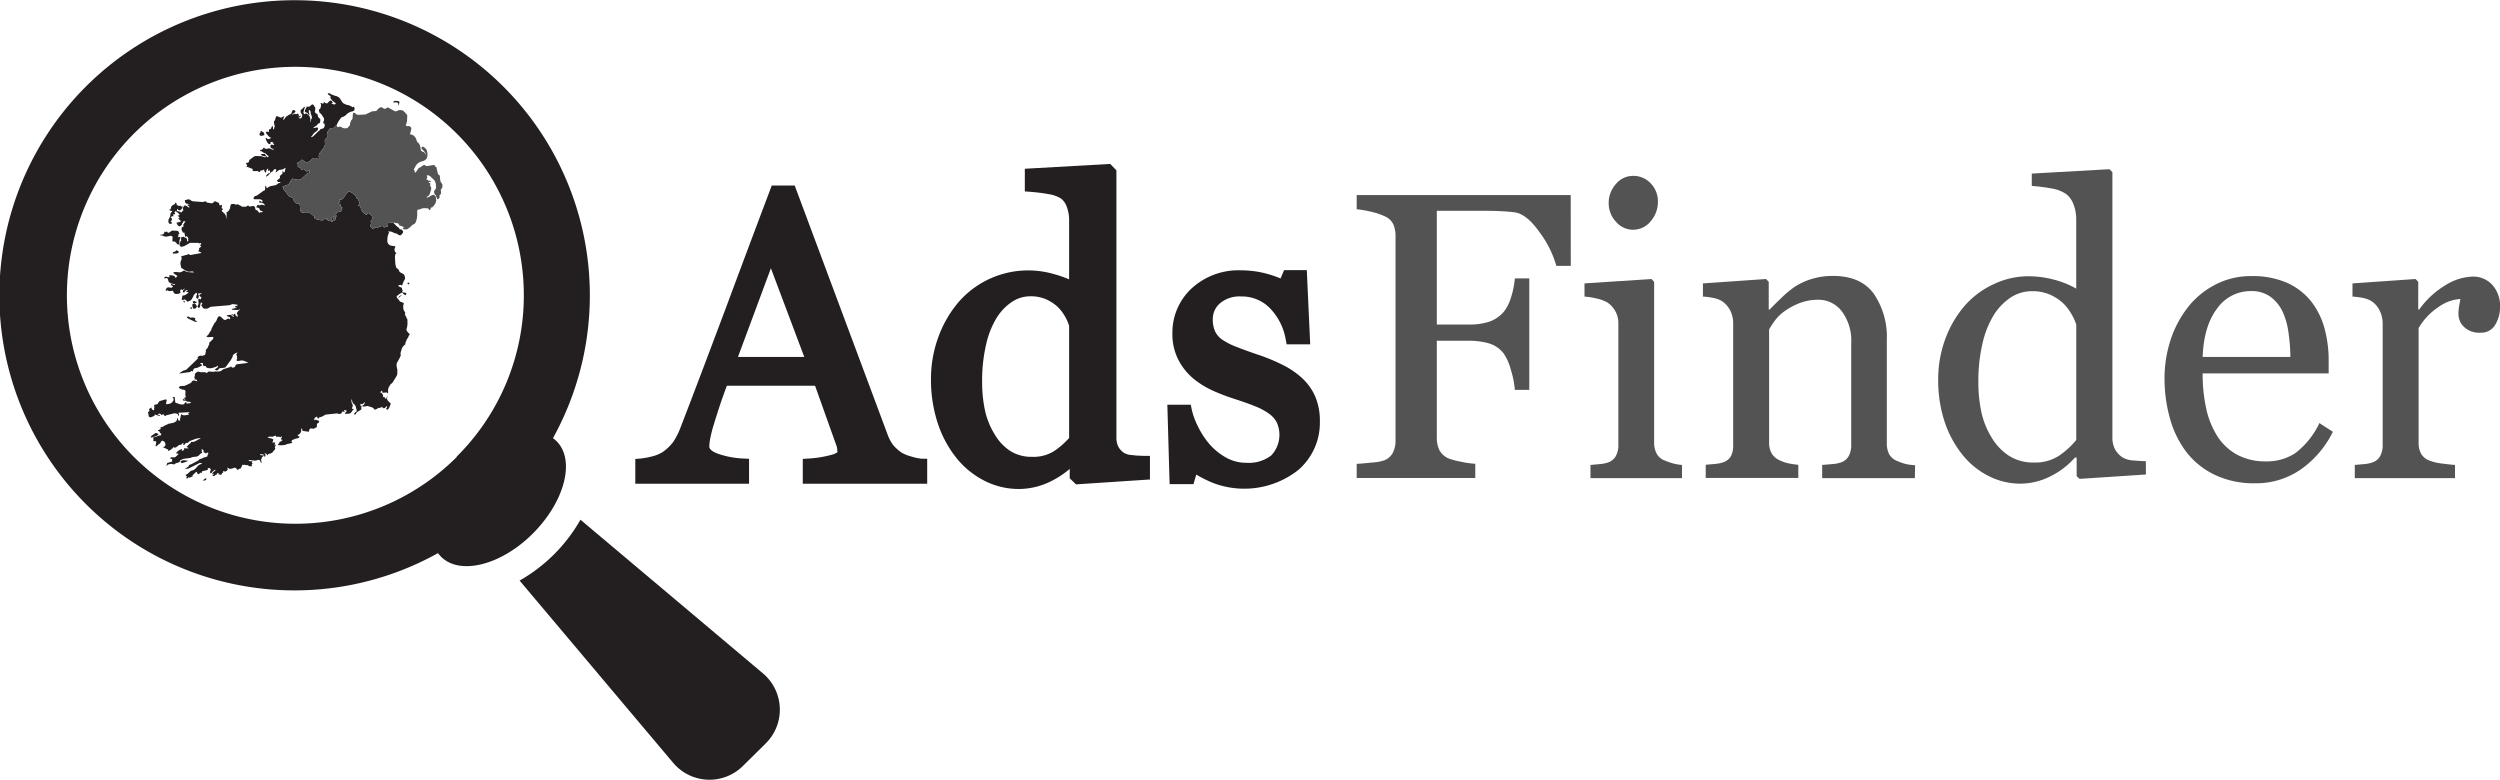 <svg id="Layer_1" data-name="Layer 1" xmlns="http://www.w3.org/2000/svg" viewBox="0 0 455.54 142.08"><defs><style>.cls-1{fill:#231f20;}.cls-2{fill:#545353;}</style></defs><title>AdsFinder_logos_all</title><polygon class="cls-1" points="30.02 43.09 30.31 43.13 31.11 42.96 31.33 43.02 31.45 43.18 31.46 43.35 31.44 43.48 31.43 43.55 31.42 43.64 31.41 43.82 31.45 44 31.57 44.02 31.71 44 31.85 44.01 32.09 44.22 32.29 44.48 32.49 44.59 32.72 44.38 32.68 44.13 32.71 43.82 32.78 43.53 32.86 43.39 32.86 43.27 32.78 43.17 32.78 43.17 32.73 43.17 32.67 43.16 32.6 43.19 32.55 43.2 32.43 43.27 32.43 43.13 32.49 43.04 32.52 42.94 32.52 42.92 32.52 42.92 32.53 42.78 32.5 42.63 32.72 42.63 32.5 42.15 32.3 42.05 31.37 42.02 31.37 42.02 31.15 42.14 30.88 42.35 30.61 42.43 30.38 42.15 30.38 42.15 30.38 42.15 30.29 42.25 30.2 42.28 30.11 42.25 30.02 42.15 30.02 42.15 30.02 42.15 29.9 42.51 29.72 42.69 29.49 42.76 29.21 42.77 29.21 42.89 29.21 42.89 29.49 42.9 30.02 43.09"/><polygon class="cls-1" points="28.6 79.38 28.8 79.26 28.87 79.12 28.83 79.01 28.71 79 28.66 79.01 28.65 79.01 28.57 78.93 28.49 78.91 28.29 78.9 28.2 79 27.65 79.37 27.6 79.43 27.47 79.61 27.5 79.74 27.72 79.71 27.82 79.61 28.19 79.57 28.6 79.38"/><polygon class="cls-1" points="34.04 84.1 34.09 84.07 34.17 83.95 34.17 83.95 34.17 83.95 34.09 83.89 33.98 83.92 33.91 83.92 33.54 83.85 33.3 83.88 33.09 83.95 33.08 83.96 32.94 84.08 32.91 84.25 33.07 84.33 33.18 84.39 34.02 84.11 34.04 84.1"/><polygon class="cls-1" points="33.52 55 33.59 55.03 33.61 55.17 33.68 55.2 33.68 55.2 33.68 55.03 33.65 54.91 33.6 54.88 33.57 54.79 33.52 54.77 33.5 54.81 33.44 54.81 33.39 54.87 33.4 54.94 33.45 54.96 33.52 55"/><polygon class="cls-1" points="35.03 55.68 35.09 55.81 35.12 56.07 35.31 56.28 35.68 56.17 35.89 55.84 35.63 55.41 35.54 55.31 35.4 55.28 35.25 55.32 35.12 55.41 35.02 55.58 35.03 55.68"/><polygon class="cls-1" points="74.48 51.82 74.54 51.76 74.55 51.67 74.61 51.61 74.55 51.51 74.3 51.52 74.24 51.64 74.34 51.77 74.48 51.82"/><polygon class="cls-1" points="37.44 87.17 37.15 87.36 37.05 87.51 37.05 87.51 37.06 87.55 37.12 87.65 37.12 87.65 37.12 87.65 37.19 87.63 37.26 87.5 37.3 87.52 37.38 87.53 37.38 87.53 37.51 87.46 37.61 87.33 37.6 87.18 37.44 87.17"/><polygon class="cls-1" points="73.03 53.83 73.03 53.83 73.03 53.83 72.85 53.94 72.8 53.96 72.69 54.08 72.62 54.22 72.7 54.29 72.7 54.29 72.7 54.29 72.73 54.24 72.78 54.15 72.92 54.02 72.92 54.02 73.03 53.95 73.13 53.84 73.26 53.8 73.17 53.77 73.03 53.83"/><polygon class="cls-1" points="31.52 46.21 32.27 46.18 32.46 46.09 32.57 45.96 32.59 45.89 32.53 45.83 32.39 45.74 32.28 45.63 32.19 45.59 32.19 45.59 32.19 45.59 31.99 45.78 31.5 45.98 31.48 46.04 31.48 46.04 31.49 46.1 31.48 46.16 31.52 46.21"/><polygon class="cls-1" points="72.09 18.64 72.36 18.67 72.61 18.88 72.56 18.96 72.55 19.03 72.55 19.12 72.53 19.27 72.61 19.15 72.71 18.94 72.78 18.71 72.75 18.51 72.64 18.45 72.09 18.37 71.95 18.39 71.82 18.44 71.7 18.52 71.59 18.63 71.83 18.67 72.09 18.64"/><polygon class="cls-1" points="74.64 60.9 74.19 60.39 74.06 60.12 74.1 59.84 74.17 59.61 74.19 59.57 74.19 59.55 74.24 59.15 74.26 58.72 74.21 58.43 74.25 58.4 74.26 58.4 74.26 58.4 74.26 58.39 74.28 58.33 73.92 57.56 73.77 57.35 73.85 57.03 73.78 56.83 73.66 56.68 73.55 56.49 73.49 56.23 73.47 55.98 73.48 55.59 73.49 55.57 73.52 55.52 73.57 55.37 73.57 55.23 73.44 55.17 73.36 55.15 73.25 55.05 72.95 54.98 72.81 54.86 72.61 54.55 72.52 54.47 72.36 54.29 72.28 54.14 72.31 53.94 72.94 53.46 73.01 53.44 73.2 53.34 73.3 53.33 73.34 53.36 73.47 53.54 73.52 53.58 73.67 53.66 73.81 53.78 73.81 53.78 73.94 53.78 74.04 53.51 74.06 53.46 74.06 53.46 73.87 53.33 73.43 53.3 73.26 53.22 73.3 53.16 73.36 53.03 73.4 52.97 73.3 52.84 73.27 52.63 73.22 52.44 72.53 52.11 72.7 51.97 72.92 51.9 73.11 51.93 73.19 52.11 73.28 51.97 73.4 51.65 73.48 51.5 73.51 51.36 73.56 51.24 73.74 50.95 73.81 50.7 73.78 50.44 73.7 50.2 73.62 50.03 73.41 49.88 73.09 49.72 72.8 49.52 72.65 49.17 72.61 49.09 72.61 49.09 72.34 48.9 72.23 48.8 72.16 48.61 72.09 48.36 72.04 48.09 71.96 46.84 72.02 46.35 72.23 46.11 72 45.92 71.89 45.64 71.9 45.32 71.92 45.28 72.02 45 72.02 44.87 71.23 44.76 70.87 44.58 70.64 44.26 70.57 43.94 70.58 43.61 70.58 43.59 70.64 43.08 70.71 42.78 70.84 42.54 70.9 42.37 70.9 42.37 70.9 42.37 70.78 42.28 70.78 42.15 71.34 42.22 72.08 42.55 72.08 42.55 72.08 42.55 72.23 42.52 72.38 42.64 72.63 42.8 72.89 42.9 72.89 42.9 73.08 42.83 73.42 42.41 73.46 42.19 73.26 41.89 73.18 41.84 73.09 41.8 72.86 41.78 72.8 41.72 72.64 41.47 72.57 41.41 72.4 41.32 71.73 40.67 71.57 40.53 71.41 40.55 71.26 40.63 71.12 40.66 70.99 40.57 70.91 40.45 70.82 40.43 70.68 40.67 70.67 40.79 70.69 40.92 70.69 41.08 70.65 41.23 70.58 41.29 70.33 41.33 70.06 41.43 69.98 41.43 69.91 41.38 69.85 41.3 69.81 41.23 69.8 41.19 69.5 41.21 68.6 41.55 68.51 41.54 68.35 41.47 68.27 41.49 68.21 41.55 68.1 41.72 68.04 41.76 67.89 41.68 67.6 41.33 67.44 41.19 67.61 40.77 67.62 40.57 67.51 40.36 67.75 40.05 67.85 39.71 67.78 39.39 67.54 39.1 67.32 38.91 67.21 38.85 67.08 38.83 66.97 38.9 66.89 39.02 66.8 39.11 66.67 39.1 66.44 38.95 66.22 38.76 66.01 38.51 65.83 38.23 65.77 38.04 65.73 37.87 65.68 37.71 65.59 37.6 65.21 37.41 65.4 37.31 65.48 37.12 65.46 36.86 65.24 36.23 65.17 36.16 65.04 36.15 64.96 36.1 64.86 35.79 64.79 35.67 64.13 35.12 63.77 34.93 63.43 34.96 63.12 35.27 62.61 36.09 62.26 36.35 62.17 36.36 61.98 36.32 61.91 36.36 61.89 36.45 61.92 36.56 61.96 36.65 61.99 36.68 61.99 36.69 61.91 36.86 61.9 36.86 61.84 36.93 61.76 36.91 61.71 36.92 61.73 37.12 62.09 37.29 62.03 37.54 62.41 37.87 62.26 38.07 62.33 38.37 62.1 38.52 61.52 38.67 61.39 38.77 61.31 38.86 61.24 38.98 61.18 39.16 61.23 39.23 61.33 39.31 61.34 39.41 61.13 39.52 61.18 39.7 61.15 39.88 61.08 40.04 60.98 40.15 60.83 40.23 60.79 40.15 60.8 39.99 60.8 39.78 60.82 39.62 60.85 39.49 60.81 39.44 60.49 39.63 60.41 39.73 60.41 39.85 60.66 40.36 60.48 40.38 59.96 40.2 59.8 40.24 59.76 40.23 59.74 40.15 59.66 39.99 59.57 39.97 59.46 39.98 59.43 39.95 59.55 39.8 59.28 39.78 58.84 40.12 58.61 40.17 57.48 39.9 57.35 39.81 57.32 39.66 57.3 39.5 57.23 39.38 56.46 38.81 56.27 38.77 55.64 38.81 55.05 38.73 54.84 38.6 54.7 38.33 54.66 37.52 54.59 37.23 54.44 37.11 54.02 37.05 53.84 36.98 53.66 36.77 53.52 36.51 53.29 35.94 52.98 35.94 52.72 35.8 52.47 35.53 52.01 34.89 51.76 34.61 51.66 34.46 51.63 34.31 51.6 34.17 51.47 34.05 51.72 33.91 52.28 33.74 52.55 33.59 52.67 33.47 52.72 33.39 52.85 33.12 53.07 32.8 53.29 32.55 54.1 32.74 54.52 32.76 54.92 32.6 55.98 31.59 56.42 31.44 56.4 31.07 56.28 31.04 56.12 31.17 55.94 31.25 55.77 31.19 55.43 30.88 55.28 30.79 55.21 30.82 55.04 30.95 54.95 30.94 54.87 30.85 54.76 30.62 54.67 30.56 54.49 30.51 54.31 30.39 54.22 30.2 54.3 29.93 54.24 29.89 54.06 29.74 54.59 29.48 54.96 29.11 55.1 29.12 55.41 29.38 55.76 29.57 56.12 29.54 56.48 29.34 56.85 28.97 57.04 28.86 57.41 28.96 57.73 28.86 57.93 28.97 58.04 28.98 58.18 28.92 58.18 28.88 58.12 28.81 58.09 28.68 58.11 28.22 58.18 27.97 58.95 27 59.12 26.68 59.23 26.28 59.23 26.09 59.18 25.62 59.22 25.4 59.31 25.29 59.52 25.2 59.61 25.05 59.62 24.9 59.56 24.43 59.6 24.3 59.66 24.27 59.69 24.25 59.65 24.08 59.95 23.61 60.05 23.49 60.18 23.39 60.86 23.29 60.95 23.19 61.03 23.06 61.12 22.94 61.25 22.89 61.33 22.87 61.36 22.79 61.49 22.45 61.66 22.14 62.12 21.49 62.27 21.36 62.55 21.27 62.9 21.08 63.27 20.72 63.6 20.5 63.96 20.35 64.26 20.29 64.57 20.1 64.61 19.71 64.46 19.43 64.22 19.54 64 19.37 63.52 19.16 63.12 19.09 62.59 18.84 62.43 18.7 61.88 17.86 61.74 17.74 61.33 17.51 61.16 17.49 60.42 17.22 60.07 17.01 59.87 16.97 59.87 16.97 59.7 17.08 59.8 17.2 59.92 17.32 60.21 17.49 60.23 17.92 60.55 18.33 61.23 18.88 61.02 19.03 60.78 19.02 60.55 18.91 60.35 18.76 60.39 18.77 60.42 18.77 60.49 18.77 60.64 18.76 60.64 18.76 60.64 18.76 60.48 18.42 60.27 18.32 60.27 18.32 60.27 18.32 60.05 18.38 59.65 18.83 59.41 18.83 59.18 18.69 58.97 18.51 58.97 18.51 58.98 18.54 58.99 18.61 58.99 18.61 59 18.66 59.01 18.7 59.04 18.76 58.87 18.88 58.72 18.86 58.56 18.78 58.39 18.76 58.39 18.76 58.39 18.76 58.5 19.06 58.47 19.43 58.4 19.64 58.36 19.76 58.23 19.88 58.12 19.97 58.12 20.16 58.16 20.35 58.2 20.48 58.28 20.58 58.54 20.8 58.96 21.46 59.04 21.49 59.04 21.94 58.93 22.2 58.88 22.37 58.93 22.45 59.13 22.55 59.18 22.81 59.11 23.11 58.97 23.34 58.79 23.43 58.55 23.49 58.33 23.59 58.24 23.79 58.13 23.81 58.13 23.81 58.13 23.81 57.12 24.8 56.93 24.93 56.71 25 56.71 24.87 56.77 24.82 56.86 24.74 57.22 24.24 57.74 23.86 57.87 23.72 57.99 23.33 57.78 23.22 57.14 23.34 57.14 23.22 57.73 22.84 57.92 22.6 58.04 22.49 58.2 22.45 58.31 22.31 58.31 22.28 58.37 22 58.35 21.7 58.2 21.56 58.09 21.47 58.04 21.39 57.96 21.27 57.88 21.02 57.87 20.8 57.56 20.64 57.43 20.52 57.37 20.35 57.39 20.24 57.44 19.96 57.46 19.67 57.4 19.54 57.31 19.45 57.23 19.27 57.11 19.09 56.93 19.02 56.8 19.07 56.42 19.4 56.25 19.46 55.87 19.4 55.87 19.5 55.58 20.1 55.54 20.33 55.67 20.45 55.98 20.54 56.08 20.66 56.17 20.79 56.27 20.9 56.42 20.93 56.35 20.73 56.28 20.44 56.26 20.17 56.34 20.04 56.48 20.1 56.57 20.3 56.62 20.55 56.63 20.73 56.69 20.84 56.78 21.13 56.85 21.43 56.82 21.56 56.74 21.66 56.57 22.15 56.49 22.32 56.5 22.15 56.56 21.82 56.56 21.68 56.53 21.55 56.44 21.31 56.42 21.24 56.33 21.07 56.13 20.88 55.9 20.73 55.76 20.66 55.67 20.68 55.56 20.8 55.47 20.8 55.39 20.74 55.34 20.65 55.3 20.57 55.28 20.54 55.3 20.41 55.55 19.54 55.5 19.5 55.49 19.49 55.47 19.4 55.2 19.72 54.92 19.94 54.75 20.17 54.81 20.54 55.05 20.89 55.08 21.09 54.96 21.43 54.85 21.57 54.76 21.59 54.64 21.55 54.64 21.55 54.44 21.56 54.44 21.43 54.57 21.41 54.68 21.34 54.76 21.22 54.81 21.04 54.81 21.04 54.81 21.04 54.65 21.09 54.49 21.22 54.45 21.23 54.4 21.25 54.44 21.04 54.44 20.93 54.3 20.66 54.3 20.66 54.19 20.73 54.02 20.8 54 20.8 53.87 20.82 53.79 20.73 53.73 20.68 53.73 20.68 53.28 20.93 53.28 20.8 53.76 20.46 53.85 20.25 53.57 20.04 53.33 20.08 53.2 20.35 53.1 20.65 52.95 20.8 52.75 20.87 52.1 21.28 51.78 21.74 51.66 21.84 51.6 21.75 51.63 21.58 51.68 21.46 51.75 21.34 51.82 21.18 51.65 21.22 51.32 21.39 51.13 21.43 50.52 21.17 50.36 21.18 50.26 21.37 50.09 21.94 49.96 22.06 49.96 22.06 49.91 22.21 49.95 22.53 50.08 23.08 49.99 23.18 49.92 23.52 49.86 23.59 49.76 23.5 49.73 23.07 49.63 22.96 49.55 23.03 49.34 23.48 49.22 23.55 49.12 23.54 49.08 23.56 49.03 23.59 48.98 23.85 48.98 23.85 49.05 23.85 49.02 23.91 48.91 24.1 48.79 24 48.67 23.97 48.67 23.97 48.55 24.01 48.47 24.1 48.47 24.24 48.87 24.74 49.11 24.98 49.42 25.11 49.16 25.29 49.02 25.34 48.87 25.37 48.73 25.31 48.63 25.2 48.58 25.17 48.53 25.15 48.39 25.25 48.53 25.6 48.72 25.98 48.97 26.24 49.27 26.26 49.27 26.26 49.28 26.2 49.28 26.14 49.28 26.08 49.3 25.95 49.34 25.87 49.4 25.85 49.59 25.87 49.74 25.94 49.85 26.26 50 26.38 49.84 26.43 49.42 26.35 49.42 26.35 49.42 26.35 49.27 26.51 49.27 26.81 49.44 27.01 49.67 27.11 49.86 27.14 49.86 27.27 49.64 27.26 49.05 27.02 48.55 27.12 48.31 27.1 48.1 26.89 48.1 26.89 48.1 26.89 47.98 26.99 47.84 27.18 47.74 27.27 47.61 27.3 47.5 27.3 47.5 27.3 47.49 27.3 47.43 27.34 47.38 27.52 47.63 27.55 48.02 27.82 48.41 27.97 48.98 28.53 48.78 28.64 48.59 28.53 48.42 28.31 48.29 28.09 48.16 28.04 47.69 28.07 47.57 28.12 47.52 28.14 47.72 28.35 48.47 28.53 48.47 28.65 48.18 28.64 47.62 28.46 46.55 28.43 46.28 28.53 45.52 29.09 45.4 29.23 45.37 29.45 45.29 29.58 45.16 29.65 45.02 29.66 45.01 29.67 44.86 29.71 44.83 29.83 44.83 29.83 44.91 29.96 45.04 30.05 45.04 30.16 44.99 30.23 44.96 30.28 44.96 30.29 44.93 30.36 44.9 30.43 45.09 30.42 45.97 30.76 46.07 30.86 45.98 31.04 46.17 31.17 46.97 31.17 47.19 31.32 47.32 31.36 47.44 31.11 47.56 31.06 47.82 31.04 47.88 31.01 47.99 30.93 48.06 30.92 48.15 30.95 48.16 31.02 48.15 31.1 48.2 31.23 48.3 31.38 48.41 31.47 48.47 31.36 48.55 31.01 48.73 30.76 48.87 30.76 48.83 31.17 48.91 31.17 49.06 31 49.2 31.16 49.23 31.42 49.09 31.56 48.88 31.61 48.72 31.75 48.47 32.05 48.47 32.17 48.62 32.13 48.77 32.04 48.91 31.91 49.29 31.5 49.41 31.36 49.54 31.3 49.68 31.23 49.95 30.87 50.11 30.79 50.27 30.85 50.34 30.98 50.33 31.15 50.22 31.31 50.22 31.42 50.22 31.42 50.44 31.3 50.82 30.98 51.55 30.86 51.76 30.75 51.97 30.55 51.99 30.61 51.99 30.63 51.99 30.63 52.01 30.63 52.04 30.67 51.98 30.83 51.86 31.42 51.73 31.39 51.65 31.32 51.57 31.24 51.46 31.17 51.46 31.17 51.46 31.17 51.49 31.62 51.31 31.78 50.99 32.07 51.02 32.43 50.44 32.92 50.58 33.09 50.73 33.16 51.09 33.18 51.09 33.31 50.75 33.39 50.75 33.39 50.75 33.39 50.27 33.73 49.24 33.93 48.92 34.09 48.61 34.31 48.6 34.2 48.59 34.19 48.54 34.18 48.52 34.07 48.44 33.87 48.36 33.81 48.32 34.12 48.31 34.49 48.28 34.63 48.21 34.69 48.04 34.75 46.8 35.63 46.69 35.66 46.5 35.72 46.37 35.8 46.26 35.92 46.21 36.06 46.23 36.25 46.28 36.31 47.34 36.31 47.57 36.37 47.8 36.51 47.88 36.68 47.67 36.81 47.42 36.61 47.29 36.56 47.23 36.75 47.26 36.89 47.34 36.95 47.34 36.95 47.55 36.92 47.75 36.96 47.96 37.05 48.15 37.2 48.23 37.31 48.32 37.43 47.91 37.35 47.57 37.28 47.51 37.32 47.45 37.36 47.38 37.45 47.24 37.41 47.01 37.3 46.91 37.37 46.83 37.51 46.79 37.58 46.72 37.67 46.72 37.81 46.88 37.81 47.07 37.87 47.24 37.97 47.3 38.11 47.37 38.31 47.54 38.41 47.73 38.47 47.85 38.54 47.88 38.55 47.88 38.67 47.54 38.66 47.37 38.7 47.23 38.81 47.01 38.47 46.89 38.35 46.58 38.23 46.52 38.05 46.49 37.84 46.42 37.67 46.13 37.52 45.48 37.65 45.18 37.43 44.96 37.6 44.82 37.65 44.73 37.67 44.21 37.67 44.17 37.66 44.05 37.63 43.81 37.46 43.64 37.4 43.45 37.29 43.33 37.18 43.33 37.18 43.27 37.22 43.23 37.26 43.22 37.27 43.17 37.29 43.14 37.3 42.5 37.15 42.14 37.19 41.98 37.49 41.91 37.97 41.72 38.33 41.49 38.58 41.25 38.67 41.31 38.94 41.3 39.2 41.26 39.47 41.25 39.8 41.25 39.8 41.18 39.8 41.18 39.44 41.09 39.17 40.96 38.96 40.44 38.49 40.4 38.32 40.6 38.18 40.6 38.05 40.37 37.93 40.37 37.81 40.43 37.72 40.45 37.59 40.44 37.44 40.37 37.3 40.35 37.35 40.24 37.39 40.19 37.4 40.05 37.43 39.99 37.35 39.91 37.01 39.83 36.92 39.73 36.92 39.26 36.69 39.13 36.67 39.03 36.75 38.95 36.85 38.82 36.95 38.7 37.02 38.59 37.05 37.75 36.92 37.66 36.87 37.52 36.71 37.42 36.68 37.3 36.7 37.1 36.79 36.99 36.81 35.16 36.68 34.95 36.62 34.55 36.36 34.32 36.31 34.32 36.31 33.7 36.48 33.68 36.61 33.74 36.87 33.86 37.06 34.42 37.18 34.62 37.3 34.38 37.25 34.38 37.25 34.28 37.26 34.18 37.3 34.18 37.43 34.4 37.55 34.48 37.65 34.54 37.81 34.31 37.77 34.13 37.64 33.94 37.49 33.78 37.45 33.7 37.43 33.54 37.53 33.37 37.79 33.3 38.08 33.45 38.3 33.29 38.4 33.15 38.6 33 38.74 32.83 38.61 32.63 38.52 32.38 38.51 32.22 38.4 32.23 38.34 32.28 38.05 32.55 38.3 32.82 38.33 33.07 38.13 33.31 37.67 33.26 37.66 33.24 37.64 33.24 37.62 33.23 37.56 33.23 37.56 33.23 37.56 33.12 37.64 33.03 37.64 32.94 37.57 32.86 37.43 32.72 37.53 32.53 37.51 32.34 37.41 32.2 37.3 32.17 37.21 32.15 37.09 32.13 36.99 32.07 36.92 32.07 36.92 31.96 36.94 31.92 37.01 31.89 37.1 31.85 37.18 31.38 37.45 31.26 37.56 31.18 37.77 31.12 38.01 31.02 38.18 30.82 38.18 30.94 38.34 31.07 38.41 31.39 38.42 31.41 38.42 31.28 38.64 31.16 38.76 31.07 38.91 31.04 39.23 30.98 39.44 30.74 39.96 30.68 40.17 30.7 40.52 30.79 40.7 30.95 40.78 31.15 40.79 31.15 40.79 31.33 40.72 31.31 40.56 31.18 40.4 31.04 40.3 31.24 40.18 31.33 40.17 31.31 39.83 31.27 39.74 31.25 39.72 31.11 39.67 31.11 39.55 31.34 39.42 31.47 39.4 31.62 39.42 31.62 39.42 31.62 39.42 31.62 39.29 31.57 39.23 31.48 39.05 31.68 39.09 31.86 39.02 31.92 38.87 31.77 38.67 31.93 38.48 32.17 38.58 32.72 39.05 32.65 39.2 32.55 39.27 32.43 39.27 32.28 39.17 32.28 39.17 32.28 39.17 32.65 39.59 32.79 39.8 32.72 39.76 32.57 39.71 32.5 39.67 32.56 39.88 32.69 40.05 33.02 40.3 32.83 40.41 32.34 40.55 32.14 40.54 32.35 41.02 32.62 41.24 32.92 41.18 33.23 40.79 33.23 40.79 33.16 40.79 33.16 40.67 33.27 40.65 33.3 40.63 33.32 40.63 33.32 40.63 33.32 40.63 33.34 40.56 33.31 40.41 33.58 40.31 33.71 40.32 33.81 40.41 33.51 40.67 33.59 40.79 33.45 40.87 33.36 40.98 33.36 41.09 33.51 41.15 33.39 41.31 33.25 41.36 33.13 41.44 33.13 41.44 33.08 41.71 33.12 41.98 33.2 42.13 33.27 42.23 33.31 42.34 33.34 42.4 33.52 42.38 33.59 42.4 33.64 42.48 33.64 42.56 33.63 42.64 33.76 43.09 33.83 43.23 33.95 43.27 33.89 43.13 33.89 43.02 34.04 43.05 34.14 43.15 34.23 43.28 34.32 43.39 34.28 43.61 34.3 43.8 34.3 43.95 34.21 44.01 34.14 43.95 34.09 43.91 34.09 43.87 34.05 43.49 33.92 43.39 33.78 43.36 33.54 43.18 33.45 43.13 32.94 43.27 32.94 43.39 33.02 43.39 33.02 43.51 33.01 43.53 32.98 43.63 32.99 43.71 33.02 43.87 32.84 44.01 32.84 44.03 32.77 44.51 32.64 44.61 32.99 44.99 32.99 44.99 33.57 44.85 34.62 44.26 36.13 44.26 36.44 44.38 36.5 44.32 36.54 44.28 36.59 44.27 36.66 44.26 36.63 44.42 36.59 44.56 36.52 44.67 36.44 44.75 36.63 44.86 36.72 44.87 36.35 45.17 36.24 45.34 36.29 45.48 36.29 45.61 36.22 45.62 36.17 45.65 36.12 45.69 36.07 45.73 36.5 45.95 36.66 45.97 36.66 46.11 34.68 46.47 34.56 46.41 34.35 46.27 34.35 46.27 34.28 46.28 34.18 46.4 34.06 46.44 33.81 46.47 33.52 46.58 33.12 46.65 33.02 46.72 33.11 47.05 33.05 47.33 32.93 47.62 32.86 48 33.02 48.8 33.88 49.34 34.34 49.52 34.34 49.52 35.09 49.45 35.27 49.55 35.27 49.66 34.44 49.6 33.93 49.51 33.7 49.35 33.59 49.3 33.45 49.32 33.08 49.55 32.95 49.58 32.78 49.63 31.95 49.55 31.95 49.55 31.95 49.55 31.55 49.64 31.7 49.85 32.35 50.29 32.29 50.33 32.24 50.36 32.09 50.59 31.99 50.64 31.83 50.36 31.77 50.29 31.29 50.16 30.82 50.16 30.84 50.24 30.87 50.44 30.9 50.52 30.63 50.51 30.37 50.43 30.12 50.42 29.88 50.64 29.98 50.73 30.09 50.72 30.11 50.72 30.42 50.64 30.52 50.73 30.61 50.93 30.67 51.14 30.68 51.26 30.9 51.51 31.3 51.68 31.7 51.77 31.91 51.74 31.82 51.94 31.61 51.9 31.35 51.78 31.11 51.74 31.17 51.91 31.25 52.02 31.36 52.09 31.48 52.11 31.48 52.24 31.32 52.41 31.16 52.44 30.75 52.35 30.75 52.35 30.53 52.38 30.37 52.49 30.26 52.68 30.16 52.97 30.16 52.97 30.36 52.97 30.45 52.93 30.53 52.85 30.69 53.02 30.94 53.05 31.37 52.97 31.52 53.02 31.59 53.15 31.66 53.31 31.77 53.46 31.89 53.53 31.96 53.55 32.03 53.56 32.45 53.56 32.63 53.48 32.65 53.47 32.75 53.46 32.87 53.39 32.87 53.39 32.86 53.22 32.83 53.02 32.86 52.85 32.98 52.73 33.08 52.75 33.17 52.81 33.27 52.85 33.37 52.8 33.45 52.71 33.53 52.62 33.66 52.6 33.57 52.77 33.36 52.92 33.31 53.08 33.37 53.28 33.53 53.3 33.53 53.3 33.67 53.21 33.66 53.08 33.9 52.9 34.02 52.85 34.18 52.85 34.18 52.97 33.95 53.08 33.95 53.22 34.32 53.22 34.32 53.33 34.31 53.34 34.16 53.47 33.73 53.77 33.55 53.82 33.41 53.83 33.37 53.84 33.32 53.85 33.24 53.92 33.2 54.05 33.18 54.25 33.13 54.48 33.08 54.55 33.25 54.67 33.71 54.56 33.92 54.74 34.1 54.95 34.1 54.95 34.27 54.95 34.77 54.72 34.94 54.51 35.2 54.05 35.31 53.77 35.4 53.64 35.52 53.58 35.67 53.39 35.7 53.36 35.74 53.33 35.78 53.35 35.83 53.42 35.89 53.46 35.9 53.59 35.79 53.91 35.74 54.24 35.93 54.44 36.13 54.36 36.22 54.13 36.23 54.1 36.23 54.1 36.21 53.79 36.07 53.58 36.23 53.47 36.42 53.44 36.8 53.46 36.4 53.69 36.29 53.82 36.72 54.24 36.69 54.31 36.66 54.34 36.59 54.51 36.54 54.55 36.47 54.53 36.36 54.46 36.33 54.44 36.33 54.44 36.11 54.59 36.2 55.4 36 55.76 36 55.9 36.17 56.11 36.17 56.11 36.33 56.08 36.46 55.85 36.5 55.47 36.6 55.14 36.69 55.14 36.78 55.14 36.86 55.34 36.66 55.65 36.8 55.8 36.89 55.98 37.01 56.14 37.24 56.24 37.68 56.25 37.92 56.18 38.08 56.07 38.41 55.9 41.86 55.61 42.23 55.45 42.45 55.41 43.29 55.53 43.29 55.65 43.15 55.72 42.88 55.81 42.78 55.9 42.78 56 43.08 56 43.08 56.13 42.87 56.14 42.38 56.26 42.2 56.38 42.35 56.45 43.4 56.49 43.49 56.47 43.52 56.45 43.69 56.38 43.8 56.38 43.45 56.64 43.28 56.84 43.14 57.1 43.21 57.21 43.26 57.35 43.36 57.71 43.2 57.67 43.07 57.6 42.96 57.49 42.85 57.35 42.91 57.18 42.91 57.18 42.82 57.16 42.7 57.21 42.58 57.35 42.44 57.33 42.2 57.21 42.2 57.35 42.64 57.6 42.64 57.71 42.43 57.68 42.11 57.41 41.94 57.35 41.94 57.35 41.32 57.47 41.32 57.6 41.32 57.6 41.79 57.75 41.94 57.91 41.94 57.92 41.91 58.19 41.65 58.04 41.42 58.1 41.2 58.24 40.99 58.33 40.76 58.22 40.26 57.75 40.01 57.6 39.79 57.69 39.6 58 39.46 58.38 39.28 58.67 39.05 58.92 38.48 60.01 38.56 60.13 38.44 60.21 38.39 60.27 38.34 60.34 38.03 60.87 37.9 61.03 37.6 61.34 37.88 61.44 37.88 61.44 38.72 61.39 38.91 61.46 38.8 61.8 38.13 62.44 38.12 62.67 38.12 62.79 38.03 62.87 37.99 62.98 37.95 63.11 37.89 63.27 37.79 63.43 37.68 63.57 37.59 63.66 37.57 63.68 37.5 63.73 37.45 63.75 37.53 63.88 37.51 64 37.48 64.02 37.48 64.03 37.53 64.11 37.45 64.27 37.42 64.47 37.38 64.64 37.27 64.71 37.16 64.73 36.96 64.82 36.84 64.84 36.5 64.8 36.37 64.84 36.26 64.89 36.11 65.02 36.03 65.06 36 65.08 36.04 65.25 36.07 65.32 33.91 67.39 33.37 67.54 32.91 67.86 32.72 67.96 32.72 68.06 34.62 67.79 34.91 67.59 34.98 67.61 35.08 67.68 35.16 67.65 35.2 67.41 35.3 67.21 35.52 67.1 36 67 36.71 66.66 36.8 66.62 36.8 66.62 36.76 66.48 36.69 66.38 36.6 66.31 36.5 66.27 36.5 66.15 36.89 66.14 37.01 66.24 36.95 66.51 37.1 66.66 37.46 66.71 37.53 66.81 37.62 66.96 37.83 67.05 38.06 67.1 38.6 67.08 39.38 66.83 39.71 66.62 39.72 66.86 39.54 67.04 39.31 67.19 39.14 67.35 39.25 67.42 39.38 67.47 39.51 67.49 39.64 67.47 39.75 67.39 39.92 67.16 39.97 67.11 40.92 67 41.12 66.89 42.06 65.61 42.41 64.96 42.43 64.73 42.68 64.5 42.85 64.4 43.01 64.31 43.29 64.24 43.21 64.34 43.09 64.57 43 64.71 43.17 64.77 43.19 64.95 43.19 64.96 43.18 65.16 43.22 65.32 43.22 65.44 43.09 65.56 43.1 65.67 43.22 65.75 43.4 65.78 44.09 65.67 44.44 65.75 45.14 66.03 45.33 66.03 44.97 66.15 43.11 66.39 42.99 66.46 42.91 66.61 42.84 66.77 42.78 66.87 42.62 66.94 42.41 66.99 42.21 66.94 42.13 66.75 42.13 66.75 42.13 66.75 41.93 66.88 40.63 67.3 40.48 67.41 40.34 67.56 40.17 67.63 39.79 67.7 39.11 67.69 39.11 67.69 38.96 67.76 38.87 67.74 38.02 67.7 37.93 67.72 37.86 67.78 37.79 67.89 37.68 67.97 37.57 67.94 37.47 67.86 37.39 67.82 37.39 67.82 36.54 67.82 36.11 67.7 36 67.75 35.99 67.75 35.91 67.83 35.84 67.88 35.78 67.82 35.78 67.82 35.78 67.82 35.53 68.13 35.49 68.25 35.52 68.46 35.5 68.56 35.41 68.67 35.41 68.79 35.48 68.88 35.5 68.97 35.48 69.06 35.41 69.15 35.59 69.13 35.76 69.16 35.89 69.28 35.93 69.51 35.75 69.42 35.47 69.34 35.2 69.34 35.01 69.45 34.86 69.69 34.8 69.74 34.71 69.81 33.66 70.3 32.94 70.35 32.73 70.42 32.58 70.58 32.77 70.8 33.07 70.94 33.63 71.05 33.8 71.22 33.77 72.07 33.89 72.36 33.62 72.47 33.51 72.47 33.51 72.6 33.6 72.61 33.67 72.64 33.81 72.72 33.65 72.8 33.54 72.8 33.44 72.72 33.31 72.6 33.31 72.6 33.31 72.6 33.33 72.76 33.37 72.89 33.43 73 33.51 73.08 33.51 73.08 33.51 73.08 33.67 72.97 33.83 73.01 34.18 73.2 34.51 73.21 34.67 73.25 34.83 73.43 34.06 73.54 33.89 73.43 33.95 73.36 34.03 73.31 33.9 73.25 33.9 73.25 33.9 73.25 33.77 73.32 33.55 73.61 33.4 73.7 32.96 73.69 32.6 73.61 32.39 73.51 32.27 73.46 32.15 73.44 32.1 73.43 31.95 73.34 31.9 73.12 31.9 72.85 31.85 72.6 31.9 72.42 31.78 72.36 31.78 72.36 31.41 72.36 31.52 72.51 31.66 72.7 31.57 73.06 31.28 73.38 30.97 73.56 30.27 73.66 30.25 73.56 30.38 72.9 30.21 72.76 29.11 73.08 28.99 73.17 28.75 73.54 28.69 73.6 28.63 73.66 28.43 73.71 28.27 73.71 28.14 73.77 28.04 74.04 28.09 74.07 28.2 74.15 28.07 74.3 28.08 74.43 28.11 74.55 28.08 74.69 27.98 74.75 27.84 74.7 27.61 74.5 27.69 74.27 27.69 74.27 27.49 74.33 27.26 74.45 27.13 74.61 27.24 74.75 27.24 74.86 27.05 75.04 26.95 75.1 27.05 75.44 27.07 75.73 27.14 75.94 27.4 76.04 27.62 76 28.05 75.8 28.27 75.79 28.27 75.79 28.27 75.79 28.16 75.74 28.13 75.68 28.12 75.57 28.37 75.57 28.88 75.74 28.92 75.75 29.15 75.79 29.15 75.79 29.15 75.69 28.97 75.59 28.88 75.57 28.88 75.57 28.78 75.57 28.78 75.46 29.07 75.36 29.19 75.38 29.47 75.66 29.55 75.61 29.55 75.61 29.55 75.61 29.62 75.5 29.73 75.46 29.84 75.56 29.95 75.73 30.06 75.83 30.06 75.83 30.31 75.67 31.74 75.31 32.07 75.33 32.22 75.38 32.36 75.45 32.46 75.56 32.52 75.84 32.57 75.77 32.64 75.57 32.5 75.21 34.62 75.1 34.24 75.33 34.3 75.38 34.4 75.5 34.47 75.57 33.68 75.67 33.35 75.66 33.02 75.46 32.79 76.48 32.83 76.64 32.68 76.65 32.53 76.61 32.43 76.48 32.43 76.17 32.43 76.17 32.43 76.17 32.35 76.17 32.12 76.76 31.69 77.01 30.68 77.23 30 77.55 29.73 77.74 29.43 77.81 29.21 77.92 29.21 77.92 29.29 78.17 29.16 78.24 29.08 78.27 28.9 78.34 28.78 78.42 28.78 78.52 28.78 78.52 28.98 78.55 29.09 78.72 29.18 78.91 29.33 79 29.37 79.06 29.37 79.17 29.34 79.29 29.25 79.34 29.07 79.34 28.18 79.66 27.83 79.71 27.83 79.83 27.83 79.83 27.83 79.83 27.87 79.83 27.94 79.82 27.96 79.82 27.98 79.83 27.97 79.91 27.95 79.95 27.93 80 27.91 80.06 27.92 80.07 27.95 80.07 27.97 80.1 27.98 80.18 27.91 80.37 28.04 80.4 28.26 80.38 28.41 80.41 28.48 80.64 28.36 81.14 28.41 81.36 28.58 81.26 28.91 80.95 29.04 80.88 29.16 80.79 29.42 80.38 29.55 80.28 29.98 80.49 30.16 80.93 30.06 81.34 29.66 81.47 29.66 81.47 29.66 81.47 30.66 81.94 30.6 82.17 30.6 82.17 30.6 82.17 30.86 82.09 31.14 81.92 31.41 81.7 31.62 81.47 31.79 81.55 31.86 81.59 32.11 81.49 32.58 81.12 32.7 81.08 32.83 81.06 32.95 81.04 33.03 81.01 33.08 80.99 33.13 80.94 33.15 80.92 33.17 80.88 33.21 80.82 33.3 80.75 33.45 80.75 33.43 80.84 33.4 81.01 33.4 81.04 33.37 81.12 33.49 81.09 33.81 80.88 33.74 80.75 33.91 80.7 34.26 80.7 34.26 80.7 34.32 80.59 34.41 80.48 34.62 80.35 35.73 79.93 36.12 79.88 36.5 79.83 36.5 79.95 36.17 80.07 35.54 80.42 35.2 80.53 35.1 80.52 34.92 80.51 34.86 80.52 34.83 80.53 34.82 80.55 34.78 80.6 34.65 80.83 34.44 80.95 34.17 81.27 34.03 81.36 34.03 81.36 34.03 81.47 34.03 81.47 34.24 81.57 34.32 81.58 34.32 81.7 33.92 81.71 33.84 81.7 33.73 81.68 33.59 81.58 33.57 81.87 33.45 82.04 33.27 82.13 33.08 82.17 33.14 82.08 33.2 81.9 33.23 81.82 33.23 81.82 33.23 81.82 32.95 81.89 32.58 82.07 32.25 82.33 32.07 82.64 32.07 82.64 32.5 82.64 32.5 82.77 32 83.25 31.77 83.35 31.34 83.31 31.11 83.36 30.97 83.57 31.14 83.56 31.29 83.61 31.38 83.73 31.37 83.77 31.33 83.94 31.37 83.96 31.39 83.96 31.41 83.98 31.41 84.05 31.24 84.15 30.52 84.35 30.45 84.4 30.45 84.42 30.42 84.49 30.41 84.6 30.39 84.69 30.31 84.75 30.38 84.88 30.38 84.88 30.38 84.88 30.57 84.69 30.81 84.58 31.3 84.52 31.41 84.54 31.61 84.62 31.73 84.64 31.73 84.64 31.99 84.44 32.66 84.22 32.72 84.18 32.76 84.12 32.77 84.05 32.77 83.99 32.79 83.94 32.94 83.82 33.15 83.73 33.38 83.62 34.73 83.43 35.09 83.28 35.79 83.2 36.01 83.13 36.22 83 36.52 82.69 36.66 82.59 36.87 82.53 36.76 82.35 36.75 82.2 36.77 82.04 36.72 81.82 36.83 81.86 36.85 81.87 36.93 81.92 37.02 81.99 37.09 82.06 37.1 82.13 37.08 82.35 37.09 82.42 37.13 82.44 37.23 82.43 37.47 82.62 37.65 82.55 37.73 82.51 37.82 82.45 37.97 82.53 37.97 82.64 37.92 82.69 37.87 82.79 37.83 82.87 37.8 83.15 37.49 83.29 37.1 83.38 36.7 83.59 36.36 83.64 36.21 83.86 34.9 84.57 34.68 84.65 34.49 84.72 34.49 84.72 34.49 84.72 34.39 84.88 34.31 85.04 34.21 85.11 34.11 85.15 33.86 85.32 33.66 85.45 33.66 85.45 33.66 85.45 34.33 85.39 36.38 84.35 36.87 84.4 36.74 84.49 36.65 84.55 36.27 84.72 36.07 84.88 35.6 85.41 35.41 85.57 35.18 85.68 34.81 85.78 34.62 85.92 34.24 86.3 34.04 86.43 33.81 86.51 33.89 86.67 33.94 86.71 34.03 86.74 34.03 86.85 33.99 86.92 33.97 87 33.95 87.22 34.03 87.09 34.1 87.22 34.1 87.22 34.1 87.22 34.41 86.94 34.5 86.9 34.47 87.09 35.2 86.74 35.15 86.73 35.12 86.7 35.05 86.62 35.63 86.1 35.7 85.95 35.85 86.03 35.98 86.22 36 86.39 36.18 86.4 36.3 86.34 36.5 86.15 36.58 86.14 36.76 86.15 36.76 86.15 36.8 86.1 36.82 85.93 36.86 85.86 37.61 85.69 37.92 85.55 37.92 85.55 37.83 85.34 37.97 85.28 38.01 85.28 38.16 85.31 38.25 85.35 38.33 85.4 38.41 85.51 38.4 85.53 38.36 85.75 38.29 85.94 38.28 86.1 38.41 86.28 38.63 86.08 38.73 85.96 38.77 85.86 39.11 85.66 39.2 85.57 39.22 85.63 39.23 85.64 39.25 85.66 39.28 85.69 39.15 85.82 39 85.92 38.88 86 38.77 86.15 38.67 86.38 38.72 86.44 38.72 86.44 38.84 86.38 38.99 86.28 38.92 86.45 38.84 86.57 38.75 86.66 38.62 86.74 38.62 86.74 38.97 86.74 39.12 86.69 39.24 86.57 39.33 86.5 39.41 86.51 39.47 86.49 39.49 86.33 39.79 86.15 39.81 86.24 39.84 86.31 39.86 86.39 39.87 86.51 39.87 86.51 39.87 86.51 39.99 86.44 40.09 86.47 40.18 86.52 40.3 86.51 40.39 86.4 40.44 86.26 40.51 86.15 40.66 86.15 40.66 86.04 40.63 85.87 40.72 85.85 40.99 85.92 41.16 85.89 41.32 85.79 41.45 85.64 41.54 85.45 41.54 85.45 41.45 85.37 41.4 85.34 41.4 85.22 41.53 85.25 41.77 85.4 41.91 85.45 42.49 85.32 42.65 85.23 42.78 85.22 42.9 85.26 43.11 85.41 43.18 85.45 43.21 85.52 43.3 85.65 43.4 85.69 43.4 85.69 43.4 85.69 43.43 85.53 43.44 85.51 43.47 85.49 43.5 85.47 43.88 85.34 43.98 85.14 44.09 84.85 44.24 84.65 44.46 84.75 44.53 84.67 44.6 84.68 44.66 84.71 44.68 84.72 44.79 84.75 45.18 84.75 45.27 84.82 45.34 84.94 45.42 85 45.42 85 45.42 85 45.48 84.96 45.51 84.93 45.92 84.98 45.87 84.79 45.88 84.63 45.95 84.5 46.06 84.4 46.06 84.4 46.06 84.4 45.84 84.29 45.89 84.25 45.91 84.23 45.93 84.21 45.98 84.18 45.98 84.18 45.98 84.05 45.59 84.05 45.41 83.98 45.36 83.92 45.26 83.81 46.53 83.94 47.05 83.8 47.23 83.81 47.38 83.93 47.53 84.28 47.67 84.4 47.67 84.4 47.65 84.2 47.6 83.95 47.59 83.76 47.62 83.65 47.78 83.24 47.84 83.22 47.93 83.18 48.01 83.1 48.03 83 47.98 82.87 47.92 82.89 47.82 83 47.7 82.96 47.49 82.94 47.38 82.87 47.38 82.77 47.87 82.77 48.1 82.9 48.17 83.24 48.17 83.24 48.17 83.24 48.22 83.22 48.33 83.15 48.38 82.96 48.33 82.76 48.17 82.64 48.3 82.6 48.47 82.66 48.62 82.81 48.64 82.86 48.69 83 48.69 83 48.69 83 48.79 82.86 48.83 82.81 48.96 82.71 49.36 82.61 49.65 82.45 49.76 82.27 50.11 81.88 50.14 81.79 50.16 81.74 50.16 81.74 50.14 81.65 50.09 81.56 50.08 81.47 50.11 81.4 50.29 81.12 49.92 81.12 49.99 81.06 50.06 81.03 50.22 80.99 50.17 80.96 50.08 80.88 50.08 80.75 50.15 80.75 50.15 80.75 50.15 80.65 50.02 80.61 50.02 80.61 49.63 80.65 49.82 80.11 49.55 79.91 49.11 79.84 48.76 79.71 48.97 79.58 49.02 79.58 49.19 79.56 49.63 79.58 49.82 79.52 50.02 79.43 50.2 79.38 50.29 79.47 50.29 79.58 50.73 79.57 50.95 79.61 51.09 79.71 51.18 79.58 51.26 79.52 51.33 79.56 51.38 79.71 51.35 79.73 51.3 79.77 51.27 79.8 51.24 79.84 51.17 80.06 51.27 80.07 51.34 80.1 51.39 80.14 51.46 80.18 51.32 80.34 51.18 80.44 51.03 80.5 51 80.51 50.88 80.53 50.88 80.53 50.92 80.69 50.95 80.75 50.85 80.78 50.76 80.84 50.69 80.93 50.66 81.05 50.7 81.11 50.81 81.13 50.93 81.12 51.23 81.14 51.9 81.08 52.3 80.92 52.77 80.82 53.1 80.75 53.28 80.65 53.08 80.41 53.24 80.2 53.79 79.95 54.24 79.86 54.48 79.75 54.59 79.58 54.47 79.53 54.15 79.24 54.18 79.24 54.38 79.22 54.55 79.11 54.71 78.93 54.85 78.71 54.88 78.56 54.89 78.15 54.92 78.06 55.04 78.14 55.09 78.29 55.11 78.45 55.14 78.52 56.27 78.67 56.33 78.59 56.33 78.41 56.42 78.17 56.64 78.06 57.2 78.12 57.4 78 57.49 77.93 57.6 77.91 57.69 77.87 57.73 77.75 57.76 77.23 57.96 77.08 58.1 76.98 58.11 76.95 58.16 76.77 58.15 76.7 58.07 76.68 57.75 76.54 57.56 76.48 57.39 76.51 57.29 76.64 57.25 76.36 57.38 76.13 57.58 75.98 57.76 75.92 57.8 75.97 57.8 75.97 57.83 76.09 57.88 76.21 57.95 76.27 58.05 76.25 58.11 76.17 58.15 76.08 58.2 76.04 58.6 75.95 59.33 75.55 61.37 75.33 61.77 75.43 61.77 75.43 61.97 75.43 62.18 75.33 62.25 75.24 62.3 75.12 62.37 75.02 62.5 74.98 62.59 74.99 62.73 75.08 62.84 75.1 62.84 75.1 62.8 75.02 62.77 74.96 62.74 74.91 62.69 74.86 62.69 74.75 62.83 74.73 62.96 74.76 63.2 74.86 62.9 75.27 62.84 75.46 62.84 75.46 62.84 75.46 63.06 75.4 63.54 75.39 63.78 75.33 63.97 75.19 64.27 74.76 64.44 74.62 64.44 74.5 64.18 74.51 64.15 74.34 64.27 73.97 64.29 73.91 64.29 73.91 64.25 73.74 64.11 73.45 64.07 73.37 64.06 73.19 63.99 72.72 64.13 72.9 64.28 73.44 64.4 73.56 64.52 73.62 64.64 73.76 64.74 73.92 64.81 74.04 64.99 74.75 64.99 74.92 64.87 75.05 64.73 75.14 64.61 75.25 64.51 75.46 64.69 75.57 64.83 75.42 64.95 75.21 65.06 75.1 65.83 74.62 65.75 74.5 65.78 74.5 65.81 74.5 65.86 74.51 65.89 74.51 65.89 74.5 65.89 74.37 65.89 74.37 65.86 74.38 65.82 74.38 65.8 74.38 65.75 74.37 65.83 74.27 65.86 74.17 65.89 73.91 65.83 73.91 65.79 73.96 65.68 74.04 65.7 73.91 65.7 73.86 65.69 73.8 65.68 73.66 65.75 73.56 65.96 73.66 66.17 73.56 66.35 73.38 66.47 73.2 66.45 73.47 66.35 73.69 66.19 73.84 66.03 73.91 66.03 73.91 66.03 74.04 66.24 74.09 66.99 73.98 67.78 74.22 67.97 74.32 68.25 74.62 68.44 74.64 68.89 74.37 69.03 74.34 69.39 74.27 69.47 74.22 69.58 74.14 69.69 74.14 69.83 74.27 69.61 74.27 69.61 74.27 69.61 74.37 70.08 74.37 70.11 74.36 70.12 74.33 70.13 74.32 70.26 74.21 70.29 74.17 70.35 74.08 70.41 74.04 70.54 74.06 70.55 74.13 70.46 74.35 70.38 74.42 70.35 74.52 70.49 74.62 70.59 74.64 70.59 74.64 70.59 74.64 70.67 74.61 70.78 74.5 70.91 74.31 71.22 73.56 70.67 73.01 70.46 72.61 70.64 72.25 70.64 72.14 70.64 72.14 70.64 72.14 70.38 72.56 70.25 72.72 70.19 72.53 70.09 72.39 69.76 72.32 69.83 72.14 69.75 71.91 69.63 71.72 69.48 71.58 69.32 71.52 69.32 71.42 69.4 71.33 69.49 71.27 69.58 71.21 69.68 71.18 69.61 71.49 69.84 71.56 70.45 71.51 70.55 71.55 70.64 71.63 70.71 71.76 70.73 71.53 70.71 71.22 70.72 70.91 70.81 70.64 71.06 70.19 71.22 69.96 71.4 69.86 71.59 69.62 72.04 68.88 72.24 68.56 72.38 68.25 72.41 67.51 72.38 67.24 72.27 66.74 72.26 66.48 72.31 66.15 72.81 65.26 73.03 64.75 72.97 64.36 73.22 63.52 73.34 63.27 73.46 63.1 73.92 62.67 73.84 62.54 74.2 61.7 74.32 61.58 74.37 61.5 74.48 61.17 74.54 61.09 74.67 61.03 74.64 60.9"/><polygon class="cls-1" points="34.84 55.94 34.74 56.08 34.74 56.14 34.7 56.18 34.63 56.18 34.59 56.18 34.58 56.27 34.72 56.24 34.95 56.29 34.95 56.29 34.95 56.07 34.97 56.01 34.84 55.94"/><polygon class="cls-1" points="47.71 24.75 48.17 24.61 48.13 24.31 48.1 24.25 48.04 24.14 48.04 24.14 48.04 24.14 48 24.11 47.91 24.05 47.74 23.98 47.68 23.89 47.62 23.85 47.54 23.87 47.45 23.98 47.47 24.01 47.5 24.05 47.52 24.1 47.5 24.11 47.46 24.12 47.37 24.19 47.3 24.24 47.32 24.34 47.33 24.38 47.34 24.41 47.33 24.41 47.32 24.43 47.3 24.49 47.3 24.61 47.48 24.74 47.71 24.75"/><polygon class="cls-1" points="35.49 55.24 35.85 55.12 35.87 55.03 35.77 54.98 35.68 54.99 35.49 54.87 35.34 54.85 35.23 54.88 35.15 54.94 35.13 54.96 35.1 55.01 35.22 55.23 35.49 55.24"/><polygon class="cls-1" points="34.15 57.69 34.04 57.85 34.19 57.95 34.39 58.1 35.65 58.68 35.84 58.62 35.86 58.48 35.81 58.47 35.78 58.48 35.53 58.35 35.52 58.23 35.62 58.1 35.54 57.97 35.26 57.87 35.06 57.84 34.8 57.89 34.67 57.89 34.4 57.69 34.15 57.69"/><polygon class="cls-2" points="80.59 33.8 80.66 33.62 80.59 33.58 80.26 33.05 80.21 32.8 80.15 32.08 80.08 31.93 79.9 31.83 79.77 31.56 79.61 30.92 79.58 30.73 79.57 30.57 79.53 30.47 79.42 30.43 79.32 30.37 79.19 30.11 79.13 30.05 77.85 30.26 77.62 30.24 77.45 30.11 77.29 30.05 77.06 30.15 76.69 30.43 76.32 30.61 76.21 30.73 75.98 31.11 75.86 31.23 75.8 31.34 75.72 31.43 75.59 31.42 75.56 31.33 75.55 31.17 75.51 31 75.38 30.92 75.77 30.2 75.97 29.92 76.25 29.67 76.54 29.51 77.17 29.32 77.48 29.16 77.72 28.9 77.88 28.49 77.9 27.98 77.78 27.39 77.58 27.09 77.25 26.8 76.93 26.71 76.76 27.02 77.44 27.75 77.63 28.14 77.56 28.14 77.31 27.76 77 27.64 76.73 27.46 76.61 26.96 76.58 26.69 76.51 26.46 76.41 26.28 76.32 26.13 76.23 26.04 76.06 25.89 76 25.81 75.93 25.67 75.86 25.38 75.81 25.25 75.6 24.93 75.35 24.69 75.06 24.54 74.75 24.49 74.73 24.36 74.92 23.68 74.94 23.34 74.86 23.17 74.72 23.05 74.57 22.98 74.43 22.96 74.23 22.98 74.03 22.95 73.94 22.78 74.1 22.38 74.17 22.08 74.21 21.04 74.1 20.84 73.71 20.4 73.62 20.35 73.53 20.21 73.32 20.11 72.9 20.04 72.69 20.07 72.29 20.25 72.05 20.29 71.88 20.24 70.85 19.65 70.58 19.58 70.18 19.85 69.92 19.77 69.54 19.54 69.3 19.57 69.07 19.69 68.87 19.87 68.7 20.1 68.53 20.23 67.79 20.29 66.58 20.86 65.2 20.93 64.99 20.84 64.53 20.53 64.36 20.54 64.3 20.8 64.23 21.64 64.11 21.82 63.98 21.95 63.86 22.26 63.77 22.6 63.78 22.84 63.62 22.95 63.39 23.25 63.27 23.34 62.91 23.39 62.54 23.34 62.08 23.1 61.88 23.08 61.53 23.18 61.34 22.86 61.34 22.86 61.36 22.79 61.33 22.87 61.25 22.89 61.12 22.94 61.03 23.06 60.95 23.19 60.86 23.29 60.18 23.39 60.05 23.49 59.95 23.61 59.65 24.08 59.69 24.25 59.66 24.27 59.6 24.3 59.56 24.43 59.62 24.9 59.61 25.05 59.52 25.2 59.31 25.29 59.22 25.4 59.18 25.62 59.23 26.09 59.23 26.28 59.12 26.68 58.95 27 58.18 27.97 58.11 28.22 58.09 28.68 58.12 28.81 58.18 28.88 58.18 28.92 58.04 28.98 57.93 28.97 57.73 28.86 57.41 28.96 57.04 28.86 56.85 28.97 56.48 29.34 56.12 29.54 55.76 29.57 55.41 29.38 55.1 29.12 54.96 29.11 54.59 29.48 54.06 29.74 54.24 29.89 54.3 29.93 54.22 30.2 54.31 30.39 54.49 30.51 54.67 30.56 54.76 30.62 54.87 30.85 54.95 30.94 55.04 30.95 55.21 30.82 55.28 30.79 55.43 30.88 55.77 31.19 55.94 31.25 56.12 31.17 56.28 31.04 56.4 31.07 56.42 31.44 55.98 31.59 54.92 32.6 54.52 32.76 54.1 32.74 53.29 32.55 53.07 32.8 52.85 33.12 52.72 33.39 52.67 33.47 52.55 33.59 52.28 33.74 51.72 33.91 51.47 34.05 51.6 34.17 51.63 34.31 51.66 34.46 51.76 34.61 52.01 34.89 52.47 35.53 52.72 35.8 52.98 35.94 53.29 35.94 53.52 36.51 53.66 36.77 53.84 36.98 54.02 37.05 54.44 37.11 54.59 37.23 54.66 37.52 54.7 38.33 54.84 38.6 55.05 38.73 55.64 38.81 56.27 38.77 56.46 38.81 57.23 39.38 57.3 39.5 57.32 39.66 57.35 39.81 57.48 39.9 58.61 40.17 58.84 40.12 59.28 39.78 59.55 39.8 59.43 39.95 59.46 39.98 59.57 39.97 59.66 39.99 59.74 40.15 59.76 40.23 59.8 40.24 59.96 40.2 60.48 40.38 60.66 40.36 60.41 39.85 60.41 39.73 60.49 39.63 60.81 39.44 60.85 39.49 60.82 39.62 60.8 39.78 60.8 39.99 60.79 40.15 60.83 40.23 60.98 40.15 61.08 40.04 61.15 39.88 61.18 39.7 61.13 39.52 61.34 39.41 61.33 39.31 61.23 39.23 61.18 39.16 61.24 38.98 61.31 38.86 61.39 38.77 61.52 38.67 62.1 38.52 62.33 38.37 62.26 38.07 62.41 37.87 62.03 37.54 62.09 37.29 61.73 37.12 61.71 36.92 61.76 36.91 61.84 36.93 61.9 36.86 61.91 36.86 61.99 36.69 61.99 36.68 61.96 36.65 61.92 36.56 61.89 36.45 61.91 36.36 61.98 36.32 62.17 36.36 62.26 36.35 62.61 36.09 63.12 35.27 63.43 34.96 63.77 34.93 64.13 35.12 64.79 35.67 64.86 35.79 64.96 36.1 65.04 36.15 65.17 36.16 65.24 36.23 65.46 36.86 65.48 37.12 65.4 37.31 65.21 37.41 65.59 37.6 65.68 37.71 65.73 37.87 65.77 38.04 65.83 38.23 66.01 38.51 66.22 38.76 66.44 38.95 66.67 39.1 66.8 39.11 66.89 39.02 66.97 38.9 67.08 38.83 67.21 38.85 67.32 38.91 67.54 39.1 67.78 39.39 67.85 39.71 67.75 40.05 67.51 40.36 67.62 40.57 67.61 40.77 67.44 41.19 67.6 41.33 67.89 41.68 68.04 41.76 68.1 41.72 68.21 41.55 68.27 41.49 68.35 41.47 68.51 41.54 68.6 41.55 69.5 41.21 69.8 41.19 69.81 41.23 69.85 41.3 69.91 41.38 69.98 41.43 70.06 41.43 70.33 41.33 70.58 41.29 70.65 41.23 70.69 41.08 70.69 40.92 70.67 40.79 70.68 40.67 70.82 40.43 70.91 40.45 70.99 40.57 71.12 40.66 71.26 40.63 71.41 40.55 71.57 40.53 71.73 40.67 71.8 40.54 72.03 40.64 72.34 40.66 72.63 40.76 72.75 41.09 72.89 41.1 73.7 41.41 73.61 41.43 73.4 41.53 73.4 41.65 73.59 41.78 73.76 41.81 74.17 41.78 74.31 41.71 74.77 41.36 75.1 41.01 75.54 40.79 75.73 40.54 75.84 40.25 75.94 39.89 76 39.52 76.03 39.17 76.01 38.48 76.07 38.26 76.28 38.18 76.49 38.14 76.95 37.97 77.4 37.92 78.02 37.98 78.15 38.11 78.19 38.26 78.27 38.28 78.36 38.23 78.44 38.18 78.51 37.81 78.56 37.79 78.68 37.82 78.73 37.81 79.08 37.44 79.36 37.02 79.49 36.5 79.39 35.81 79.08 35.48 78.63 35.6 78.13 35.9 77.7 36.06 77.82 35.87 78.21 35.55 78.29 35.38 78.59 34.42 78.51 34.31 78.56 34.19 78.58 34.14 78.59 34.07 78.45 34.02 78.39 33.86 78.39 33.65 78.44 33.43 78.11 33.25 78.18 33.16 78.41 33.12 78.59 33.05 78.47 32.95 78.07 32.92 77.99 32.86 77.9 32.77 77.78 32.69 77.63 32.68 77.73 32.57 77.82 32.42 77.85 32.23 77.78 32.05 77.78 31.93 78.09 31.95 78.38 32.11 79.12 32.82 79.31 33.13 79.42 33.55 79.46 34.12 79.41 34.4 79.16 34.71 79.09 34.93 79.11 35.13 79.19 35.33 79.3 35.49 79.42 35.56 79.53 35.92 79.63 36.17 79.76 36.31 79.9 36.28 80.03 36.02 80.19 35.93 80.04 35.73 80.09 35.59 80.24 35.46 80.34 35.32 80.38 35.02 80.31 34.72 80.37 34.5 80.58 34.18 80.63 34.07 80.63 33.97 80.6 33.9 80.59 33.8"/><path class="cls-1" d="M82,179A53.77,53.77,0,1,0,108,279.75a7,7,0,0,0,.56.66c3.45,3.44,11,1.53,16.77-4.28s7.73-13.32,4.28-16.77a5.76,5.76,0,0,0-.66-.56A53.77,53.77,0,0,0,82,179Zm29.44,83.21a41.63,41.63,0,1,1,12.2-29.45A41.38,41.38,0,0,1,111.4,262.17Z" transform="translate(-28.19 -178.96)"/><path class="cls-1" d="M122.86,284.74l28,33.23a8.65,8.65,0,0,0,12.68.58l4.18-4.13a8.64,8.64,0,0,0-.51-12.76l-33.25-28a29.5,29.5,0,0,1-11.11,11.1Z" transform="translate(-28.19 -178.96)"/><path class="cls-1" d="M194.28,262.15a6.69,6.69,0,0,1-1.79-.71,7.39,7.39,0,0,1-1.64-1.5,7.93,7.93,0,0,1-1-2L173,212.77h-4.19l-.24.65Q165,222.87,160.48,235c-3,8-5.75,15.3-8.26,21.79a12.75,12.75,0,0,1-1.39,2.74,8.36,8.36,0,0,1-1.91,1.81,6.52,6.52,0,0,1-1.94.79,15.27,15.27,0,0,1-2.11.39l-.92.07v4.51h20.73v-4.54l-1-.05a16.16,16.16,0,0,1-4.69-.88c-1-.37-1.55-.81-1.55-1.31a9.22,9.22,0,0,1,.16-1.43,23.67,23.67,0,0,1,.61-2.42c.32-1.07.69-2.22,1.1-3.48.35-1.08.8-2.33,1.33-3.74h16.07l3.89,10.91a3.24,3.24,0,0,1,.15.63c0,.21,0,.39.06.55a3.1,3.1,0,0,1-1.09.49,20.22,20.22,0,0,1-4.32.69l-.93.06v4.52h22.67v-4.55l-1,0A9.29,9.29,0,0,1,194.28,262.15ZM174.74,244H162.66l6-16.16Z" transform="translate(-28.19 -178.96)"/><path class="cls-1" d="M234.49,261.88a3.2,3.2,0,0,1-1.46-.38,3.14,3.14,0,0,1-1.06-1.15,3.65,3.65,0,0,1-.35-1.69V210l-1.13-1.17-15.56.88v4.13l.93.07a31.43,31.43,0,0,1,3.48.44,5.73,5.73,0,0,1,2.23.82,3.33,3.33,0,0,1,1,1.47A6.7,6.7,0,0,1,223,219v10.86a20.56,20.56,0,0,0-2.75-.95,16.8,16.8,0,0,0-17.31,5,20.67,20.67,0,0,0-3.75,6.42,22.08,22.08,0,0,0-1.36,7.72,25.22,25.22,0,0,0,1.26,8.11,20.09,20.09,0,0,0,3.45,6.34,15.6,15.6,0,0,0,5.11,4.1,13.71,13.71,0,0,0,6.13,1.46,13.13,13.13,0,0,0,6-1.45,16.47,16.47,0,0,0,3.33-2.21v1.71l1.15,1.11,13.47-.89v-4.3l-1,0C236.07,262,235.31,262,234.49,261.88ZM223,238.31v20.46a14.59,14.59,0,0,1-2.67,2.34,7,7,0,0,1-4.06,1.09,7.23,7.23,0,0,1-4-1.07,9,9,0,0,1-2.82-3,13.92,13.92,0,0,1-1.77-4.33,24.77,24.77,0,0,1-.53-5.32,29.18,29.18,0,0,1,.72-6.73,16.16,16.16,0,0,1,1.92-4.87,9.56,9.56,0,0,1,2.82-2.93,6,6,0,0,1,3.33-1,6.93,6.93,0,0,1,2.78.51,8,8,0,0,1,2.09,1.32,7.85,7.85,0,0,1,1.4,1.77A9.17,9.17,0,0,1,223,238.31Z" transform="translate(-28.19 -178.96)"/><path class="cls-1" d="M267.81,251.13a10.1,10.1,0,0,0-2.44-3.35,15.39,15.39,0,0,0-3.62-2.41,33.84,33.84,0,0,0-4.48-1.83c-1.51-.51-2.82-1-3.9-1.42a12.5,12.5,0,0,1-2.44-1.25,4,4,0,0,1-1.31-1.48,5.17,5.17,0,0,1-.44-2.28,3.76,3.76,0,0,1,1.32-2.89,5.5,5.5,0,0,1,3.85-1.24,7.09,7.09,0,0,1,5.24,2.14,10.79,10.79,0,0,1,2.89,5.77l.16.81h4.29l-.62-13.52h-4.14l-.64,1.52a19.33,19.33,0,0,0-2.7-.91,17.92,17.92,0,0,0-4.41-.57,12.65,12.65,0,0,0-9.14,3.33,11,11,0,0,0-3.46,8.17,10.18,10.18,0,0,0,1.1,4.83,11.22,11.22,0,0,0,2.76,3.43,16,16,0,0,0,3.69,2.24,35.8,35.8,0,0,0,3.77,1.43c1.33.43,2.57.86,3.68,1.31a11.71,11.71,0,0,1,2.61,1.38,4.61,4.61,0,0,1,1.41,1.6,5.49,5.49,0,0,1-1,6,6.7,6.7,0,0,1-4.53,1.35,7.61,7.61,0,0,1-3.8-1,11.37,11.37,0,0,1-3-2.48,15.17,15.17,0,0,1-2.07-3.22,13.1,13.1,0,0,1-1.11-3.08l-.16-.8h-4.27l.41,14.47h4.35l.51-1.74a24.76,24.76,0,0,0,2.66,1.36,15.91,15.91,0,0,0,15.93-2.2,11.36,11.36,0,0,0,3.93-8.89A11.16,11.16,0,0,0,267.81,251.13Z" transform="translate(-28.19 -178.96)"/><path class="cls-2" d="M314.41,227.4h-2.63a18.83,18.83,0,0,0-3.07-6.14q-2.32-3.27-4.46-3.6c-.73-.1-1.59-.17-2.58-.22s-2.12-.07-3.38-.07H290v20.72h5.72a11.33,11.33,0,0,0,4-.57,6.24,6.24,0,0,0,2.46-1.72,7.7,7.7,0,0,0,1.29-2.49,15.92,15.92,0,0,0,.75-3.62h2.63V250h-2.63a16.56,16.56,0,0,0-.72-3.63,9.49,9.49,0,0,0-1.32-3,5.28,5.28,0,0,0-2.65-1.83,13.16,13.16,0,0,0-3.85-.49H290v17.74a5,5,0,0,0,.45,2.15,3.46,3.46,0,0,0,1.61,1.52,12.62,12.62,0,0,0,2.28.62,17.3,17.3,0,0,0,2.67.39v2.59H275.4v-2.59c.7,0,1.64-.12,2.8-.23a8.1,8.1,0,0,0,2.28-.42,3,3,0,0,0,1.53-1.4,4.93,4.93,0,0,0,.47-2.23V222a5.47,5.47,0,0,0-.39-2.13,3,3,0,0,0-1.61-1.51,12.32,12.32,0,0,0-2.54-.84,18.83,18.83,0,0,0-2.54-.43V214.5h39Z" transform="translate(-28.19 -178.96)"/><path class="cls-2" d="M334.67,266.08H318v-2.4l1.66-.15a6.06,6.06,0,0,0,1.49-.29,2.54,2.54,0,0,0,1.45-1.14,4.2,4.2,0,0,0,.48-2.13V237.86a4.46,4.46,0,0,0-.51-2.12,4.68,4.68,0,0,0-1.42-1.62,6.48,6.48,0,0,0-1.93-.74,13.5,13.5,0,0,0-2.31-.38v-2.4l12.2-.8.49.51v29.22a4.2,4.2,0,0,0,.47,2.11,2.78,2.78,0,0,0,1.48,1.24,12.65,12.65,0,0,0,1.49.52,8.61,8.61,0,0,0,1.64.28Zm-4.38-50.42a5.41,5.41,0,0,1-1.32,3.62,4.09,4.09,0,0,1-6.34.07,4.88,4.88,0,0,1-1.31-3.36,5.09,5.09,0,0,1,1.31-3.49,4,4,0,0,1,3.1-1.49,4.26,4.26,0,0,1,3.28,1.4A4.67,4.67,0,0,1,330.29,215.66Z" transform="translate(-28.19 -178.96)"/><path class="cls-2" d="M377.11,266.08H360.22v-2.4l1.77-.15a6.38,6.38,0,0,0,1.6-.29,2.55,2.55,0,0,0,1.45-1.15,4.14,4.14,0,0,0,.47-2.12V241.54a8.92,8.92,0,0,0-1.74-5.89,5.34,5.34,0,0,0-4.23-2.07,9.36,9.36,0,0,0-3.41.6,12.1,12.1,0,0,0-2.74,1.47,7.89,7.89,0,0,0-1.84,1.8,14.93,14.93,0,0,0-1,1.55v20.61a3.79,3.79,0,0,0,.49,2,3.18,3.18,0,0,0,1.47,1.24,6.77,6.77,0,0,0,1.59.54,14.8,14.8,0,0,0,1.77.26v2.4H339v-2.4l1.66-.15a6.06,6.06,0,0,0,1.49-.29,2.54,2.54,0,0,0,1.45-1.14A4.2,4.2,0,0,0,344,260V237.86a5.08,5.08,0,0,0-.51-2.27,4.46,4.46,0,0,0-1.42-1.68,4.6,4.6,0,0,0-1.58-.64,14,14,0,0,0-2-.27v-2.4l11.5-.8.49.51v5.05h.17c.56-.58,1.26-1.28,2.11-2.09a18.42,18.42,0,0,1,2.38-2,12,12,0,0,1,3.08-1.45,12.94,12.94,0,0,1,4-.58q5,0,7.38,3.21a14,14,0,0,1,2.4,8.56v18.65a4.31,4.31,0,0,0,.42,2.05A2.81,2.81,0,0,0,374,263a9.58,9.58,0,0,0,1.46.51,10.47,10.47,0,0,0,1.69.22Z" transform="translate(-28.19 -178.96)"/><path class="cls-2" d="M419.21,265.42l-12.09.8-.53-.51v-3.34l-.28-.07a14.43,14.43,0,0,1-4.5,3.45,12.2,12.2,0,0,1-5.51,1.34,12.67,12.67,0,0,1-5.69-1.36,14.5,14.5,0,0,1-4.77-3.83,19.32,19.32,0,0,1-3.28-6,24,24,0,0,1-1.2-7.78,21.14,21.14,0,0,1,1.29-7.38,19.46,19.46,0,0,1,3.57-6.1,15.7,15.7,0,0,1,5.23-3.89,14.73,14.73,0,0,1,6.32-1.45,18,18,0,0,1,4.74.63,16.51,16.51,0,0,1,4,1.62V219a7.57,7.57,0,0,0-.49-2.79,4.22,4.22,0,0,0-1.37-1.91,6.57,6.57,0,0,0-2.64-1,33.27,33.27,0,0,0-3.6-.46v-2.25l14.16-.8.53.54v48.31a4.6,4.6,0,0,0,.47,2.16,4.17,4.17,0,0,0,1.39,1.51,4.26,4.26,0,0,0,1.93.55c.84.07,1.61.12,2.31.14Zm-12.69-6.29v-21a9.32,9.32,0,0,0-.91-2,9,9,0,0,0-1.57-2,8.86,8.86,0,0,0-2.38-1.51,7.84,7.84,0,0,0-3.18-.6,7.07,7.07,0,0,0-3.87,1.12,10.57,10.57,0,0,0-3.13,3.24,17.06,17.06,0,0,0-2.05,5.18,30,30,0,0,0-.75,7,25.52,25.52,0,0,0,.56,5.54,14.83,14.83,0,0,0,1.89,4.64,10.1,10.1,0,0,0,3.13,3.27,8.17,8.17,0,0,0,4.53,1.23,8,8,0,0,0,4.64-1.27A15.27,15.27,0,0,0,406.52,259.13Z" transform="translate(-28.19 -178.96)"/><path class="cls-2" d="M453.28,257.64a18.22,18.22,0,0,1-5.82,6.84,14.31,14.31,0,0,1-8.38,2.54,16.52,16.52,0,0,1-7.31-1.53,14.44,14.44,0,0,1-5.17-4.14,18,18,0,0,1-3-6.11,26.83,26.83,0,0,1-1-7.37,22.64,22.64,0,0,1,1.07-6.86,19.57,19.57,0,0,1,3.14-6,15.18,15.18,0,0,1,5-4.16,13.92,13.92,0,0,1,6.64-1.58,15.59,15.59,0,0,1,6.49,1.23,11.8,11.8,0,0,1,4.38,3.38,13.88,13.88,0,0,1,2.4,4.8,22,22,0,0,1,.79,6V247H429.55a28.79,28.79,0,0,0,.65,6.41,15.56,15.56,0,0,0,2.05,5.07,10,10,0,0,0,3.57,3.33,10.76,10.76,0,0,0,5.26,1.22,9.44,9.44,0,0,0,5.38-1.52,14.8,14.8,0,0,0,4.36-5.46ZM445.53,244a30.84,30.84,0,0,0-.33-4.35,13.63,13.63,0,0,0-1.07-3.88,7.3,7.3,0,0,0-2.21-2.72,5.86,5.86,0,0,0-3.61-1.05,7.45,7.45,0,0,0-6.12,3.17q-2.43,3.18-2.64,8.83Z" transform="translate(-28.19 -178.96)"/><path class="cls-2" d="M483.74,234.85a6.2,6.2,0,0,1-.88,3.29,2.94,2.94,0,0,1-2.7,1.44,4,4,0,0,1-3-1.06,3.23,3.23,0,0,1-1-2.32,8.13,8.13,0,0,1,.12-1.46c.08-.43.16-.87.23-1.3a7.62,7.62,0,0,0-3.86,1.38,11.68,11.68,0,0,0-3.75,3.92v20.87a4,4,0,0,0,.48,2.07,2.88,2.88,0,0,0,1.49,1.2,9,9,0,0,0,2.26.54c.92.12,1.72.21,2.4.26v2.4H457.27v-2.4l1.67-.15a6.06,6.06,0,0,0,1.49-.29,2.54,2.54,0,0,0,1.45-1.14,4.2,4.2,0,0,0,.47-2.13V237.86a5.3,5.3,0,0,0-.5-2.21,4.37,4.37,0,0,0-1.42-1.74,4.68,4.68,0,0,0-1.58-.64,14.26,14.26,0,0,0-2-.27v-2.4l11.49-.8.49.51v5.05h.18a16,16,0,0,1,4.84-4.47,9.93,9.93,0,0,1,4.87-1.53,4.68,4.68,0,0,1,3.59,1.49A5.68,5.68,0,0,1,483.74,234.85Z" transform="translate(-28.19 -178.96)"/></svg>